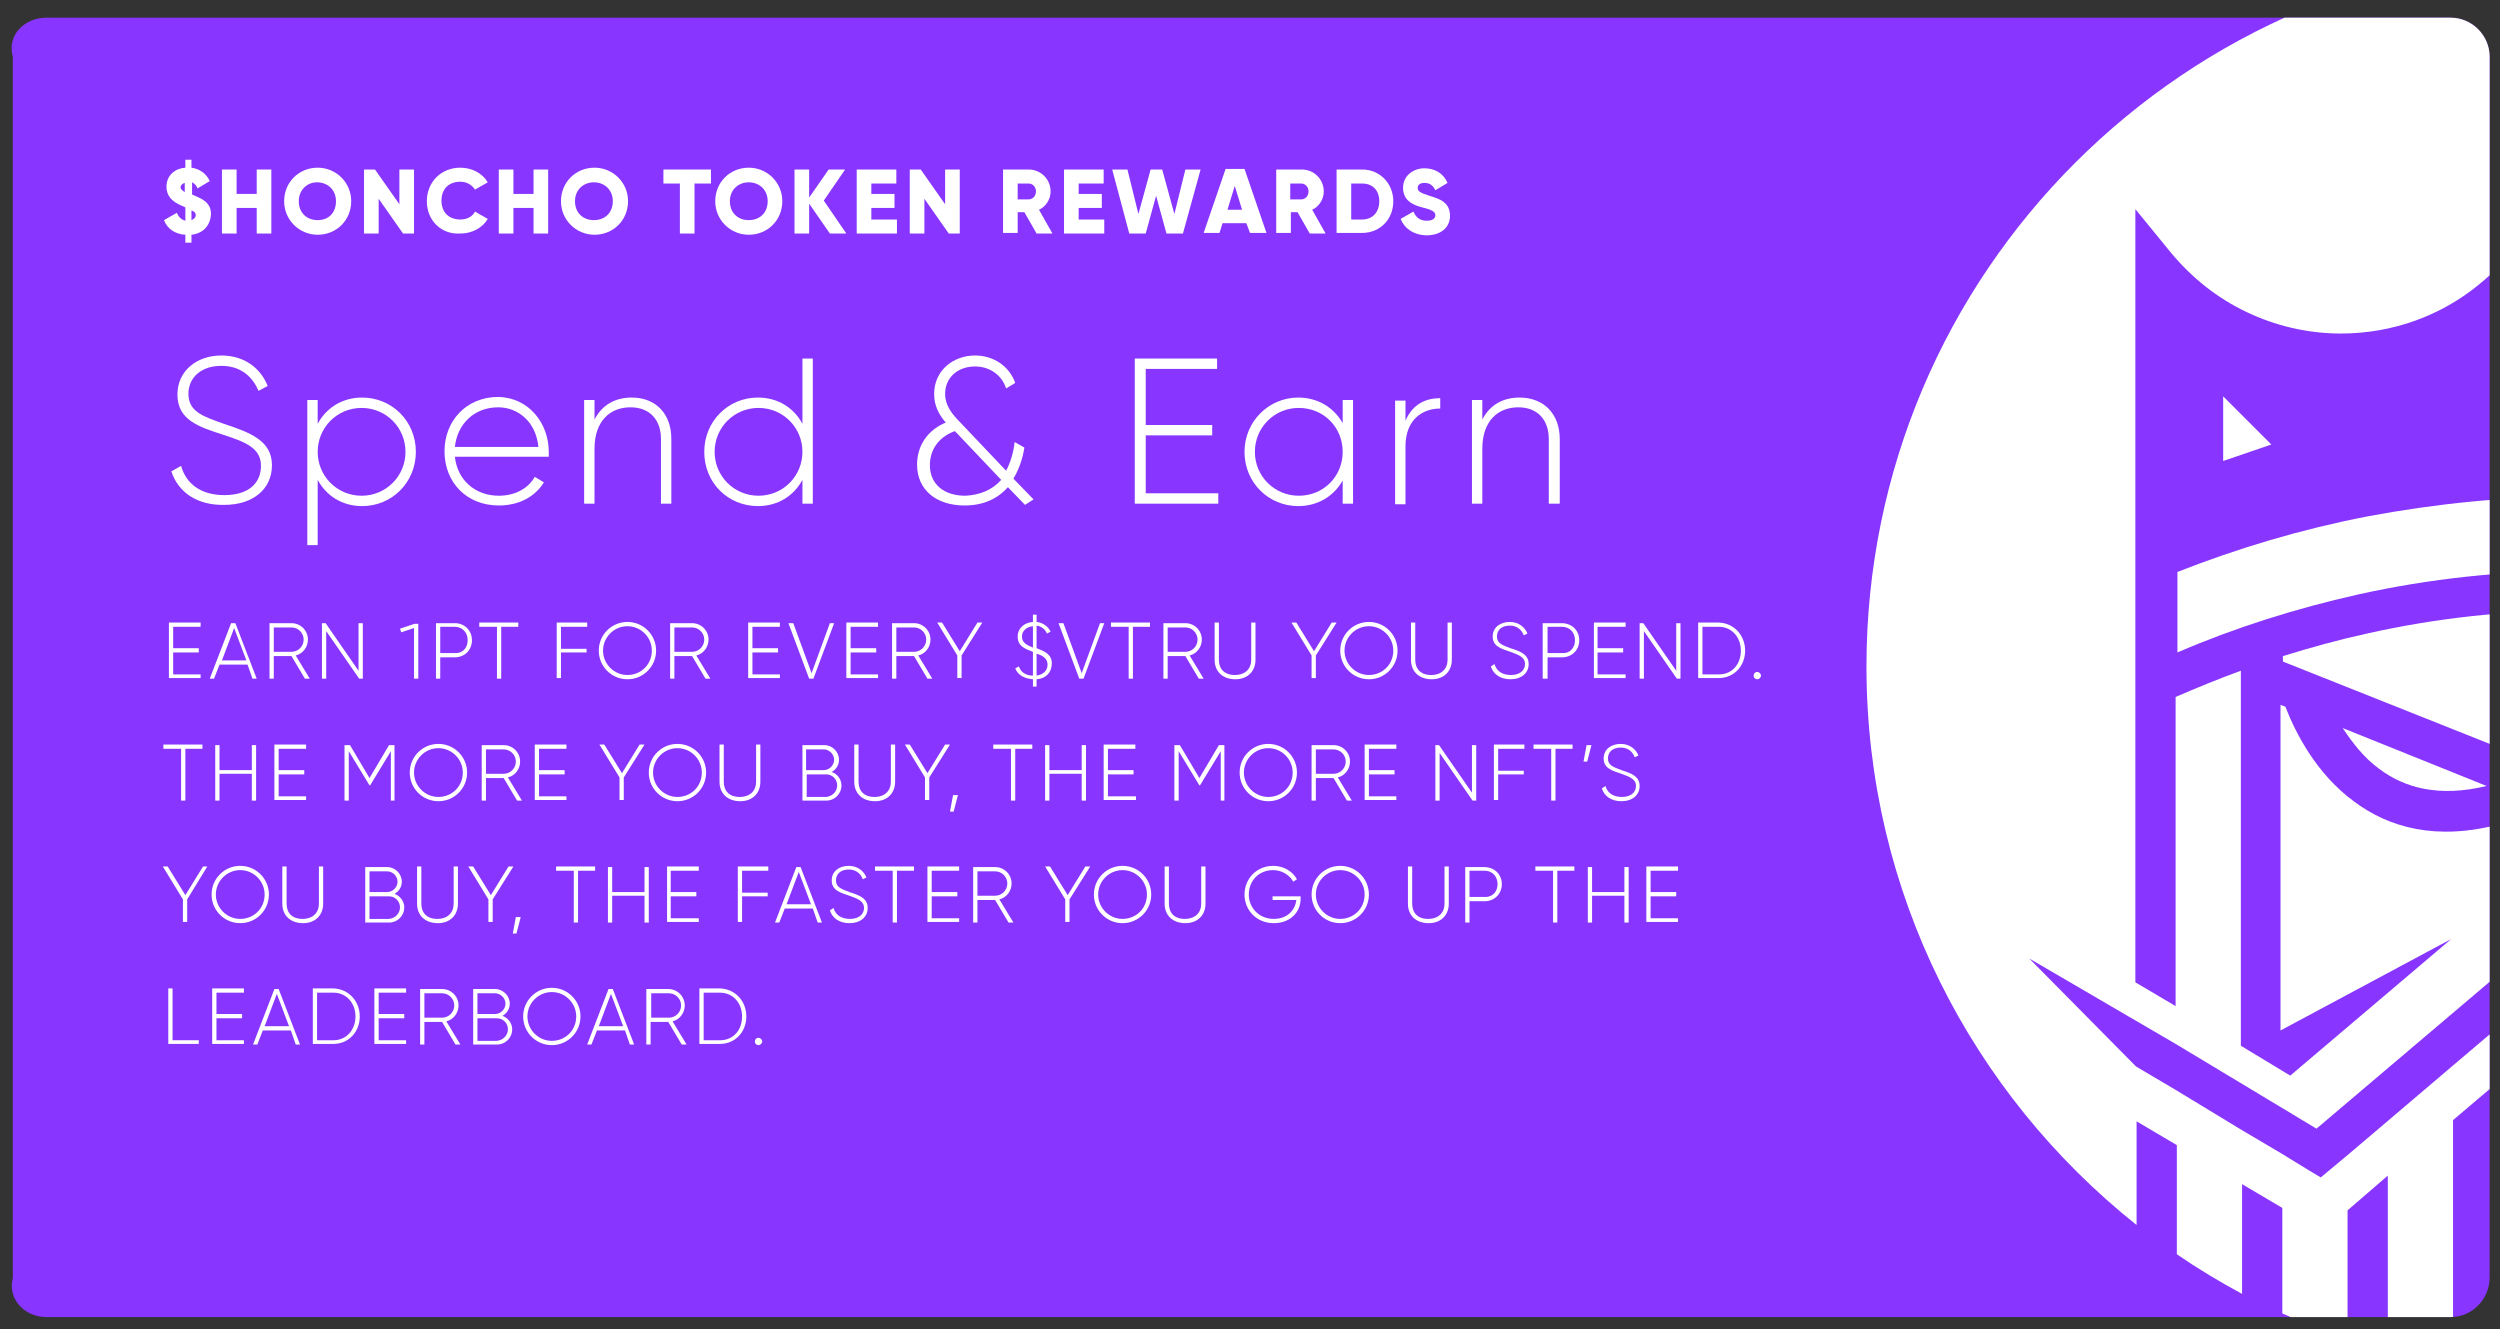 <?xml version="1.0" encoding="utf-8"?>
<!-- Generator: Adobe Illustrator 27.9.0, SVG Export Plug-In . SVG Version: 6.00 Build 0)  -->
<svg version="1.1" id="Layer_1" xmlns="http://www.w3.org/2000/svg" xmlns:xlink="http://www.w3.org/1999/xlink" x="0px" y="0px"
	 viewBox="0 0 410 218" style="enable-background:new 0 0 410 218;" xml:space="preserve">
<rect x="0" y="0" width="410" height="218" fill="#333333" stroke="none"/>
<style type="text/css">
	.st0{clip-path:url(#SVGID_00000158740807908591824780000000429944365743657856_);}
	.st1{fill:#FFFFFF;}
</style>
<g>
	<defs>
		<path id="SVGID_1_" d="M401.9,216H7.6c-3.5,0-6.4-2.9-5.5-6.4V9.3C1.1,5.8,4,2.9,7.6,2.9h394.3c3.5,0,6.4,2.9,6.4,6.4v200.2
			C408.3,213.1,405.4,216,401.9,216z"/>
	</defs>
	<use xlink:href="#SVGID_1_"  style="overflow:visible;fill:#8735FF;"/>
	<clipPath id="SVGID_00000027604962875202234900000010752822523282430880_">
		<use xlink:href="#SVGID_1_"  style="overflow:visible;"/>
	</clipPath>
	<g style="clip-path:url(#SVGID_00000027604962875202234900000010752822523282430880_);">
		<path class="st1" d="M422.9,93.6c12.4,0,24.5,1.3,36.2,3.9c10.2,2.3,20.2,5.5,29.6,9.5V93.8c-9.9-3.9-20.4-7-31.1-9.1
			c-11.2-2.2-22.8-3.3-34.7-3.3c-11.9,0-23.5,1.2-34.7,3.3c-10.8,2.1-21.2,5.2-31.1,9.1V107c9.5-4.1,19.4-7.2,29.6-9.5
			C398.4,94.9,410.5,93.6,422.9,93.6z"/>
		<path class="st1" d="M390.2,126.1c4.1,3.1,9.8,4.7,17.6,2.8l-23.6-9.5C385.8,121.8,387.7,124.3,390.2,126.1z"/>
		<path class="st1" d="M481.1,64.9v10.6l-7.9-2.8L481.1,64.9z M422.9,54.8l6.4,6.4l-6.4,6.4l-6.4-6.4L422.9,54.8z M364.6,75.6V65
			l7.9,7.9L364.6,75.6z"/>
		<path class="st1" d="M422.9-7.5c-64.4,0-116.8,52.2-116.8,116.8c0,37.1,17.3,70.1,44.3,91.6v-17l6.6,3.9v17.9
			c3.5,2.4,7,4.5,10.7,6.5v-18l6.6,3.9v17.3c3.5,1.6,7,3,10.7,4.3v-21.2l6.6-5.7v28.9c3.5,0.9,7.1,1.8,10.7,2.4v-40.4l6.6-5.6v47
			c3.5,0.4,7.1,0.7,10.7,0.8v-55.5V169l3.3-2.8l3.3,2.8v2.4v54.4c3.6-0.1,7.2-0.4,10.7-0.8v-47l6.6,5.6V224
			c3.6-0.6,7.2-1.4,10.7-2.4v-28.9l6.6,5.7v21.2c3.6-1.3,7.2-2.7,10.7-4.3V198l6.6-3.9v18c3.7-2,7.2-4.2,10.7-6.5v-18l6.6-3.9v17.1
			c27-21.4,44.4-54.5,44.4-91.6C539.6,44.8,487.4-7.5,422.9-7.5z M495.3,174.9l-6.6,3.9l-10.7,6.5l-6.6,3.9l-4.4,2.7l-2,1.2
			l-1.8-1.5l-2.4-2L454,184l-10.7-9.1l-6.6-5.6l-10.7-9.1l-3.3-2.8l-3.3,2.8l-10.7,9.1l-6.6,5.6l-10.7,9.1l-6.6,5.6l-2.4,2l-1.8,1.5
			l-2-1.2l-4.4-2.7l-6.6-3.9l-10.7-6.5l-6.6-3.9l-17.5-17.7l24,14l23.1,13.9l30.3-25.7v-24.3c-10.6,2.9-18.5,0.6-24.2-3.7
			c-6.1-4.5-9.5-11.1-11.2-15.5l0,0l-0.8-0.3V169l28-15l-26.4,22.4l-8.1-4.9v-61.5c-3.6,1.3-7.2,2.8-10.7,4.3v50.7l-6.6-3.9V43.5
			v-9.2l5.8,7.1c3.4,4.1,7.6,7.5,12.5,9.8c4.6,2.2,9.9,3.5,15.4,3.5c8.6,0,16.5-3,22.6-8c4.7-3.8,8.5-8.7,10.8-14.4
			c1.9-4.6,3.4-8.2,5.1-13c1.7,5,3.4,9.1,5.4,13.8c2.4,5.4,6,10,10.5,13.6c6.2,5,14,8,22.6,8c5.5,0,10.8-1.3,15.4-3.5
			c4.9-2.3,9.1-5.7,12.5-9.8l5.8-7.1v9.2V161l-6.6,3.9v-50.7c-3.5-1.6-7.1-3-10.7-4.3v61.5l-8.1,4.9l-26.4-22.4l28,15v-53.4
			l-0.8,0.3l0,0c-1.7,4.4-5.1,11-11.2,15.5c-5.7,4.3-13.6,6.6-24.2,3.7v24.3l30.3,25.7l23.1-13.9l24.2-14.1L495.3,174.9z"/>
		<path class="st1" d="M455.5,126.1c2.5-1.9,4.5-4.3,6-6.6l-23.6,9.5C445.7,130.9,451.4,129.2,455.5,126.1z"/>
		<path class="st1" d="M471.4,107.6c-4.5-1.4-9.1-2.7-13.8-3.7c-11.1-2.4-22.8-3.8-34.7-3.8c-12,0-23.6,1.3-34.7,3.8
			c-4.6,1-9.3,2.3-13.8,3.7v0.9l40.7,16.2l2,0.9v2.2v26.1l5.8-5l5.8,5v-26.1v-2.2l2-0.9l40.7-16.2V107.6z"/>
	</g>
</g>
<g>
	<g>
		<path class="st1" d="M31.4,38.5v1.3h-1v-1.3c-1.7-0.1-3-1-3.5-2.4l2.1-1.2c0.3,0.7,0.7,1.1,1.4,1.3V34c-0.1,0-0.1,0-0.2-0.1
			c-1.3-0.5-2.9-1.3-2.9-3.3c0-1.9,1.5-3,3.1-3.1v-1.3h1v1.3c1.3,0.2,2.4,0.9,3,2.2l-2,1.2c-0.2-0.5-0.5-0.8-0.9-1v2
			c1.3,0.6,3.1,1.1,3.1,3.2C34.5,37.1,33.2,38.3,31.4,38.5z M30.3,31.5V30c-0.4,0.1-0.7,0.4-0.7,0.8C29.7,31,29.8,31.2,30.3,31.5z
			 M32.1,35.3c0-0.4-0.2-0.6-0.7-0.8v1.6C31.9,35.9,32.1,35.6,32.1,35.3z"/>
		<path class="st1" d="M44.5,27.8v10.5h-2.4v-4.2h-3.3v4.2h-2.4V27.8h2.4v4h3.3v-4H44.5z"/>
		<path class="st1" d="M46.6,33c0-3.1,2.4-5.5,5.5-5.5c3,0,5.5,2.4,5.5,5.5s-2.4,5.5-5.5,5.5C49.1,38.5,46.6,36.1,46.6,33z M55.1,33
			c0-1.9-1.4-3.1-3.1-3.1S49,31.2,49,33c0,1.9,1.3,3.1,3.1,3.1S55.1,34.9,55.1,33z"/>
		<path class="st1" d="M67.9,27.8v10.5h-1.8l-4-5.7v5.7h-2.4V27.8h1.8l4,5.7v-5.7H67.9z"/>
		<path class="st1" d="M70,33c0-3.1,2.3-5.5,5.5-5.5c1.9,0,3.6,0.9,4.5,2.4l-2.1,1.2c-0.5-0.8-1.4-1.3-2.4-1.3
			c-1.9,0-3.1,1.2-3.1,3.1c0,1.9,1.2,3.1,3.1,3.1c1.1,0,2-0.5,2.4-1.3l2.1,1.2c-0.9,1.5-2.6,2.4-4.5,2.4C72.3,38.5,70,36.1,70,33z"
			/>
		<path class="st1" d="M89.9,27.8v10.5h-2.4v-4.2h-3.3v4.2h-2.4V27.8h2.4v4h3.3v-4H89.9z"/>
		<path class="st1" d="M92,33c0-3.1,2.4-5.5,5.5-5.5c3,0,5.5,2.4,5.5,5.5s-2.4,5.5-5.5,5.5C94.5,38.5,92,36.1,92,33z M100.5,33
			c0-1.9-1.4-3.1-3.1-3.1s-3.1,1.2-3.1,3.1c0,1.9,1.3,3.1,3.1,3.1S100.5,34.9,100.5,33z"/>
		<path class="st1" d="M116.6,30.1h-2.7v8.2h-2.4v-8.2h-2.7v-2.3h7.8V30.1z"/>
		<path class="st1" d="M117.3,33c0-3.1,2.4-5.5,5.5-5.5c3,0,5.5,2.4,5.5,5.5s-2.4,5.5-5.5,5.5C119.8,38.5,117.3,36.1,117.3,33z
			 M125.9,33c0-1.9-1.4-3.1-3.1-3.1s-3.1,1.2-3.1,3.1c0,1.9,1.3,3.1,3.1,3.1S125.9,34.9,125.9,33z"/>
		<path class="st1" d="M136.1,38.3l-3.4-4.9v4.9h-2.4V27.8h2.4v4.6l3.2-4.6h2.7l-3.5,5.1l3.7,5.4H136.1z"/>
		<path class="st1" d="M147.1,36v2.3h-6.6V27.8h6.5v2.3h-4.1v1.7h3.8v2.3h-3.8V36H147.1z"/>
		<path class="st1" d="M157.4,27.8v10.5h-1.8l-4-5.7v5.7h-2.4V27.8h1.8l4,5.7v-5.7H157.4z"/>
		<path class="st1" d="M168,34.8h-1.1v3.4h-2.4V27.8h4.2c2,0,3.6,1.6,3.6,3.6c0,1.3-0.8,2.5-1.9,3l2.2,3.9H170L168,34.8z
			 M166.9,32.7h1.8c0.7,0,1.2-0.6,1.2-1.3s-0.5-1.3-1.2-1.3h-1.8V32.7z"/>
		<path class="st1" d="M181.1,36v2.3h-6.6V27.8h6.5v2.3h-4.1v1.7h3.8v2.3h-3.8V36H181.1z"/>
		<path class="st1" d="M182.4,27.8h2.5l1.8,7.3l2-7.3h1.9l2,7.3l1.8-7.3h2.5l-2.9,10.5h-2.7l-1.7-6.2l-1.7,6.2h-2.7L182.4,27.8z"/>
		<path class="st1" d="M204.4,36.6h-3.9l-0.5,1.6h-2.6l3.6-10.5h3.1l3.6,10.5H205L204.4,36.6z M203.7,34.4l-1.2-3.9l-1.2,3.9H203.7z
			"/>
		<path class="st1" d="M212.8,34.8h-1.1v3.4h-2.4V27.8h4.2c2,0,3.6,1.6,3.6,3.6c0,1.3-0.8,2.5-1.9,3l2.2,3.9h-2.6L212.8,34.8z
			 M211.6,32.7h1.8c0.7,0,1.2-0.6,1.2-1.3s-0.5-1.3-1.2-1.3h-1.8V32.7z"/>
		<path class="st1" d="M228.5,33c0,3-2.2,5.2-5.1,5.2h-4.2V27.8h4.2C226.3,27.8,228.5,30.1,228.5,33z M226.2,33
			c0-1.8-1.1-2.9-2.8-2.9h-1.8V36h1.8C225.1,36,226.2,34.8,226.2,33z"/>
		<path class="st1" d="M229.7,35.9l2.1-1.2c0.4,0.9,1,1.5,2.2,1.5c1.1,0,1.4-0.5,1.4-0.9c0-0.6-0.6-0.9-2.2-1.3
			c-1.6-0.4-3.1-1.2-3.1-3.2c0-2,1.7-3.2,3.5-3.2c1.7,0,3.1,0.8,3.8,2.4l-2,1.2c-0.4-0.8-0.9-1.2-1.8-1.2c-0.8,0-1.1,0.4-1.1,0.8
			c0,0.5,0.3,0.8,1.9,1.3c1.6,0.5,3.4,1,3.4,3.3c0,2-1.6,3.2-3.9,3.2C231.7,38.5,230.3,37.4,229.7,35.9z"/>
	</g>
</g>
<g>
	<g>
		<path class="st1" d="M32.9,110.6v0.6h-5.2v-9.1h5.2v0.7h-4.5v3.5h4.2v0.7h-4.2v3.6H32.9z"/>
		<path class="st1" d="M40.6,109h-4.6l-0.9,2.3h-0.7l3.5-9.1h0.7l3.5,9.1h-0.7L40.6,109z M40.4,108.3l-2-5.3l-2,5.3H40.4z"/>
		<path class="st1" d="M47.8,107.6h-2.9v3.7h-0.7v-9.1h3.6c1.5,0,2.7,1.2,2.7,2.7c0,1.2-0.8,2.3-2,2.6l2.3,3.8H50L47.8,107.6z
			 M44.9,106.9h2.9c1.1,0,2-0.9,2-2c0-1.1-0.9-2-2-2h-2.9V106.9z"/>
		<path class="st1" d="M59.5,102.2v9.1h-0.6l-5.4-7.8v7.8h-0.7v-9.1h0.6l5.4,7.8v-7.8H59.5z"/>
		<path class="st1" d="M68.6,102.2v9.1h-0.7v-8.3l-2.1,0.7l-0.2-0.6l2.4-0.8H68.6z"/>
		<path class="st1" d="M77.4,105c0,1.6-1.2,2.8-2.8,2.8h-2.4v3.5h-0.7v-9.1h3.1C76.2,102.2,77.4,103.4,77.4,105z M76.7,105
			c0-1.3-0.9-2.2-2.1-2.2h-2.4v4.3h2.4C75.8,107.2,76.7,106.3,76.7,105z"/>
		<path class="st1" d="M85.1,102.8h-2.9v8.5h-0.7v-8.5h-2.9v-0.7h6.4V102.8z"/>
		<path class="st1" d="M92,102.8v3.6h4.2v0.6H92v4.2h-0.7v-9.1h5v0.7H92z"/>
		<path class="st1" d="M98.2,106.7c0-2.6,2.1-4.7,4.7-4.7s4.7,2.1,4.7,4.7c0,2.6-2.1,4.7-4.7,4.7S98.2,109.3,98.2,106.7z
			 M106.9,106.7c0-2.2-1.8-4-4-4s-4,1.8-4,4s1.8,4,4,4S106.9,109,106.9,106.7z"/>
		<path class="st1" d="M113.5,107.6h-2.9v3.7h-0.7v-9.1h3.6c1.5,0,2.7,1.2,2.7,2.7c0,1.2-0.8,2.3-2,2.6l2.3,3.8h-0.8L113.5,107.6z
			 M110.6,106.9h2.9c1.1,0,2-0.9,2-2c0-1.1-0.9-2-2-2h-2.9V106.9z"/>
		<path class="st1" d="M127.9,110.6v0.6h-5.2v-9.1h5.2v0.7h-4.5v3.5h4.2v0.7h-4.2v3.6H127.9z"/>
		<path class="st1" d="M129.3,102.2h0.8l3,8.2l3-8.2h0.7l-3.4,9.1h-0.7L129.3,102.2z"/>
		<path class="st1" d="M144,110.6v0.6h-5.2v-9.1h5.2v0.7h-4.5v3.5h4.2v0.7h-4.2v3.6H144z"/>
		<path class="st1" d="M149.9,107.6H147v3.7h-0.7v-9.1h3.6c1.5,0,2.7,1.2,2.7,2.7c0,1.2-0.8,2.3-2,2.6l2.3,3.8h-0.8L149.9,107.6z
			 M147,106.9h2.9c1.1,0,2-0.9,2-2c0-1.1-0.9-2-2-2H147V106.9z"/>
		<path class="st1" d="M157.7,107.5v3.7H157v-3.7l-3.3-5.4h0.8l2.9,4.7l2.9-4.7h0.8L157.7,107.5z"/>
		<path class="st1" d="M170,111.4v1.2h-0.6v-1.2c-1.4-0.1-2.5-0.7-2.9-1.8l0.6-0.3c0.3,0.9,1.1,1.5,2.3,1.5v-3.9
			c-1.3-0.5-2.5-0.9-2.5-2.5c0-1.4,1.1-2.3,2.5-2.4v-1.2h0.6v1.2c1,0.1,1.9,0.7,2.3,1.6l-0.6,0.3c-0.3-0.7-0.9-1.2-1.7-1.3v3.7
			c1.3,0.5,2.5,1,2.5,2.5C172.5,110.3,171.5,111.3,170,111.4z M169.4,106.2v-3.5c-1.1,0.1-1.8,0.8-1.8,1.7
			C167.6,105.4,168.4,105.8,169.4,106.2z M171.8,109c0-1-0.8-1.5-1.8-1.8v3.6C171.2,110.6,171.8,109.9,171.8,109z"/>
		<path class="st1" d="M173.6,102.2h0.8l3,8.2l3-8.2h0.7l-3.4,9.1H177L173.6,102.2z"/>
		<path class="st1" d="M188.7,102.8h-2.9v8.5h-0.7v-8.5h-2.9v-0.7h6.4V102.8z"/>
		<path class="st1" d="M194.4,107.6h-2.9v3.7h-0.7v-9.1h3.6c1.5,0,2.7,1.2,2.7,2.7c0,1.2-0.8,2.3-2,2.6l2.3,3.8h-0.8L194.4,107.6z
			 M191.5,106.9h2.9c1.1,0,2-0.9,2-2c0-1.1-0.9-2-2-2h-2.9V106.9z"/>
		<path class="st1" d="M199.2,108.2v-6.1h0.7v6.1c0,1.5,0.9,2.5,2.6,2.5c1.7,0,2.7-1,2.7-2.5v-6.1h0.7v6.1c0,1.9-1.3,3.2-3.3,3.2
			S199.2,110.2,199.2,108.2z"/>
		<path class="st1" d="M215.8,107.5v3.7h-0.7v-3.7l-3.3-5.4h0.8l2.9,4.7l2.9-4.7h0.8L215.8,107.5z"/>
		<path class="st1" d="M219.8,106.7c0-2.6,2.1-4.7,4.7-4.7s4.7,2.1,4.7,4.7c0,2.6-2.1,4.7-4.7,4.7S219.8,109.3,219.8,106.7z
			 M228.5,106.7c0-2.2-1.8-4-4-4s-4,1.8-4,4s1.8,4,4,4S228.5,109,228.5,106.7z"/>
		<path class="st1" d="M231.4,108.2v-6.1h0.7v6.1c0,1.5,0.9,2.5,2.6,2.5c1.7,0,2.7-1,2.7-2.5v-6.1h0.7v6.1c0,1.9-1.3,3.2-3.3,3.2
			S231.4,110.2,231.4,108.2z"/>
		<path class="st1" d="M244.5,109.3l0.6-0.4c0.3,1.1,1.2,1.8,2.7,1.8c1.5,0,2.3-0.8,2.3-1.8c0-1.1-1-1.5-2.4-2
			c-1.5-0.5-2.9-0.9-2.9-2.5c0-1.5,1.2-2.4,2.8-2.4c1.5,0,2.5,0.9,2.9,1.9l-0.6,0.3c-0.3-0.8-1-1.6-2.3-1.6c-1.3,0-2.1,0.7-2.1,1.8
			c0,1.1,0.9,1.4,2.2,1.9c1.6,0.5,3,1,3,2.6c0,1.5-1.2,2.5-3,2.5C246.1,111.4,244.9,110.6,244.5,109.3z"/>
		<path class="st1" d="M259,105c0,1.6-1.2,2.8-2.8,2.8h-2.4v3.5H253v-9.1h3.1C257.8,102.2,259,103.4,259,105z M258.3,105
			c0-1.3-0.9-2.2-2.1-2.2h-2.4v4.3h2.4C257.4,107.2,258.3,106.3,258.3,105z"/>
		<path class="st1" d="M266.6,110.6v0.6h-5.2v-9.1h5.2v0.7H262v3.5h4.2v0.7H262v3.6H266.6z"/>
		<path class="st1" d="M275.6,102.2v9.1H275l-5.4-7.8v7.8h-0.7v-9.1h0.6l5.4,7.8v-7.8H275.6z"/>
		<path class="st1" d="M286.2,106.7c0,2.5-1.8,4.5-4.3,4.5h-3.4v-9.1h3.4C284.4,102.2,286.2,104.2,286.2,106.7z M285.5,106.7
			c0-2.2-1.5-3.9-3.6-3.9h-2.7v7.8h2.7C284.1,110.6,285.5,108.9,285.5,106.7z"/>
		<path class="st1" d="M287.6,110.8c0-0.3,0.2-0.6,0.6-0.6c0.3,0,0.6,0.3,0.6,0.6s-0.3,0.6-0.6,0.6
			C287.9,111.4,287.6,111.2,287.6,110.8z"/>
		<path class="st1" d="M33.3,122.8h-2.9v8.5h-0.7v-8.5h-2.9v-0.7h6.4V122.8z"/>
		<path class="st1" d="M42,122.2v9.1h-0.7v-4.4H36v4.4h-0.7v-9.1H36v4.1h5.3v-4.1H42z"/>
		<path class="st1" d="M50.2,130.6v0.6h-5.2v-9.1h5.2v0.7h-4.5v3.5h4.2v0.7h-4.2v3.6H50.2z"/>
		<path class="st1" d="M64.8,131.3h-0.7v-8.1l-3.4,5.6h-0.1l-3.4-5.6v8.1h-0.7v-9.1h0.9l3.2,5.4l3.2-5.4h0.9V131.3z"/>
		<path class="st1" d="M67.2,126.7c0-2.6,2.1-4.7,4.7-4.7s4.7,2.1,4.7,4.7c0,2.6-2.1,4.7-4.7,4.7S67.2,129.3,67.2,126.7z
			 M75.9,126.7c0-2.2-1.8-4-4-4s-4,1.8-4,4s1.8,4,4,4S75.9,129,75.9,126.7z"/>
		<path class="st1" d="M82.6,127.6h-2.9v3.7H79v-9.1h3.6c1.5,0,2.7,1.2,2.7,2.7c0,1.2-0.8,2.3-2,2.6l2.3,3.8h-0.8L82.6,127.6z
			 M79.7,126.9h2.9c1.1,0,2-0.9,2-2c0-1.1-0.9-2-2-2h-2.9V126.9z"/>
		<path class="st1" d="M92.9,130.6v0.6h-5.2v-9.1h5.2v0.7h-4.5v3.5h4.2v0.7h-4.2v3.6H92.9z"/>
		<path class="st1" d="M102.3,127.5v3.7h-0.7v-3.7l-3.3-5.4h0.8l2.9,4.7l2.9-4.7h0.8L102.3,127.5z"/>
		<path class="st1" d="M106.4,126.7c0-2.6,2.1-4.7,4.7-4.7s4.7,2.1,4.7,4.7c0,2.6-2.1,4.7-4.7,4.7S106.4,129.3,106.4,126.7z
			 M115.1,126.7c0-2.2-1.8-4-4-4s-4,1.8-4,4s1.8,4,4,4S115.1,129,115.1,126.7z"/>
		<path class="st1" d="M118,128.2v-6.1h0.7v6.1c0,1.5,0.9,2.5,2.6,2.5c1.7,0,2.7-1,2.7-2.5v-6.1h0.7v6.1c0,1.9-1.3,3.2-3.3,3.2
			S118,130.2,118,128.2z"/>
		<path class="st1" d="M138,128.8c0,1.4-1.1,2.5-2.5,2.5h-3.9v-9.1h3.6c1.3,0,2.4,1.1,2.4,2.4c0,0.9-0.5,1.6-1.2,2
			C137.3,126.9,138,127.8,138,128.8z M132.2,122.8v3.5h2.9c0.9,0,1.7-0.8,1.7-1.7s-0.8-1.7-1.7-1.7H132.2z M137.3,128.8
			c0-1-0.8-1.8-1.8-1.8h-3.2v3.7h3.2C136.5,130.6,137.3,129.8,137.3,128.8z"/>
		<path class="st1" d="M140.1,128.2v-6.1h0.7v6.1c0,1.5,0.9,2.5,2.6,2.5c1.7,0,2.7-1,2.7-2.5v-6.1h0.7v6.1c0,1.9-1.3,3.2-3.3,3.2
			S140.1,130.2,140.1,128.2z"/>
		<path class="st1" d="M152.4,127.5v3.7h-0.7v-3.7l-3.3-5.4h0.8l2.9,4.7l2.9-4.7h0.8L152.4,127.5z"/>
		<path class="st1" d="M156.4,133.1h-0.6l0.5-2.7h0.8L156.4,133.1z"/>
		<path class="st1" d="M169.4,122.8h-2.9v8.5h-0.7v-8.5h-2.9v-0.7h6.4V122.8z"/>
		<path class="st1" d="M178.1,122.2v9.1h-0.7v-4.4h-5.3v4.4h-0.7v-9.1h0.7v4.1h5.3v-4.1H178.1z"/>
		<path class="st1" d="M186.3,130.6v0.6H181v-9.1h5.2v0.7h-4.5v3.5h4.2v0.7h-4.2v3.6H186.3z"/>
		<path class="st1" d="M200.9,131.3h-0.7v-8.1l-3.4,5.6h-0.1l-3.4-5.6v8.1h-0.7v-9.1h0.9l3.2,5.4l3.2-5.4h0.9V131.3z"/>
		<path class="st1" d="M203.3,126.7c0-2.6,2.1-4.7,4.7-4.7s4.7,2.1,4.7,4.7c0,2.6-2.1,4.7-4.7,4.7S203.3,129.3,203.3,126.7z
			 M212,126.7c0-2.2-1.8-4-4-4s-4,1.8-4,4s1.8,4,4,4S212,129,212,126.7z"/>
		<path class="st1" d="M218.7,127.6h-2.9v3.7h-0.7v-9.1h3.6c1.5,0,2.7,1.2,2.7,2.7c0,1.2-0.8,2.3-2,2.6l2.3,3.8h-0.8L218.7,127.6z
			 M215.8,126.9h2.9c1.1,0,2-0.9,2-2c0-1.1-0.9-2-2-2h-2.9V126.9z"/>
		<path class="st1" d="M229,130.6v0.6h-5.2v-9.1h5.2v0.7h-4.5v3.5h4.2v0.7h-4.2v3.6H229z"/>
		<path class="st1" d="M242.1,122.2v9.1h-0.6l-5.4-7.8v7.8h-0.7v-9.1h0.6l5.4,7.8v-7.8H242.1z"/>
		<path class="st1" d="M245.7,122.8v3.6h4.2v0.6h-4.2v4.2H245v-9.1h5v0.7H245.7z"/>
		<path class="st1" d="M258,122.8h-2.9v8.5h-0.7v-8.5h-2.9v-0.7h6.4V122.8z"/>
		<path class="st1" d="M260.3,124.9h-0.6l0.5-2.7h0.8L260.3,124.9z"/>
		<path class="st1" d="M262.7,129.3l0.6-0.4c0.3,1.1,1.2,1.8,2.7,1.8c1.5,0,2.3-0.8,2.3-1.8c0-1.1-1-1.5-2.4-2
			c-1.5-0.5-2.9-0.9-2.9-2.5c0-1.5,1.2-2.4,2.8-2.4c1.5,0,2.5,0.9,2.9,1.9l-0.6,0.3c-0.3-0.8-1-1.6-2.3-1.6c-1.3,0-2.1,0.7-2.1,1.8
			c0,1.1,0.9,1.4,2.2,1.9c1.6,0.5,3,1,3,2.6c0,1.5-1.2,2.5-3,2.5C264.3,131.4,263.1,130.6,262.7,129.3z"/>
		<path class="st1" d="M30.7,147.5v3.7H30v-3.7l-3.3-5.4h0.8l2.9,4.7l2.9-4.7H34L30.7,147.5z"/>
		<path class="st1" d="M34.7,146.7c0-2.6,2.1-4.7,4.7-4.7s4.7,2.1,4.7,4.7c0,2.6-2.1,4.7-4.7,4.7S34.7,149.3,34.7,146.7z
			 M43.4,146.7c0-2.2-1.8-4-4-4s-4,1.8-4,4s1.8,4,4,4S43.4,149,43.4,146.7z"/>
		<path class="st1" d="M46.3,148.2v-6.1H47v6.1c0,1.5,0.9,2.5,2.6,2.5c1.7,0,2.7-1,2.7-2.5v-6.1H53v6.1c0,1.9-1.3,3.2-3.3,3.2
			S46.3,150.2,46.3,148.2z"/>
		<path class="st1" d="M66.3,148.8c0,1.4-1.1,2.5-2.5,2.5h-3.9v-9.1h3.6c1.3,0,2.4,1.1,2.4,2.4c0,0.9-0.5,1.6-1.2,2
			C65.6,146.9,66.3,147.8,66.3,148.8z M60.6,142.8v3.5h2.9c0.9,0,1.7-0.8,1.7-1.7s-0.8-1.7-1.7-1.7H60.6z M65.6,148.8
			c0-1-0.8-1.8-1.8-1.8h-3.2v3.7h3.2C64.8,150.6,65.6,149.8,65.6,148.8z"/>
		<path class="st1" d="M68.4,148.2v-6.1h0.7v6.1c0,1.5,0.9,2.5,2.6,2.5c1.7,0,2.7-1,2.7-2.5v-6.1h0.7v6.1c0,1.9-1.3,3.2-3.3,3.2
			S68.4,150.2,68.4,148.2z"/>
		<path class="st1" d="M80.8,147.5v3.7h-0.7v-3.7l-3.3-5.4h0.8l2.9,4.7l2.9-4.7h0.8L80.8,147.5z"/>
		<path class="st1" d="M84.7,153.1h-0.6l0.5-2.7h0.8L84.7,153.1z"/>
		<path class="st1" d="M97.7,142.8h-2.9v8.5h-0.7v-8.5h-2.9v-0.7h6.4V142.8z"/>
		<path class="st1" d="M106.4,142.2v9.1h-0.7v-4.4h-5.3v4.4h-0.7v-9.1h0.7v4.1h5.3v-4.1H106.4z"/>
		<path class="st1" d="M114.6,150.6v0.6h-5.2v-9.1h5.2v0.7H110v3.5h4.2v0.7H110v3.6H114.6z"/>
		<path class="st1" d="M121.7,142.8v3.6h4.2v0.6h-4.2v4.2H121v-9.1h5v0.7H121.7z"/>
		<path class="st1" d="M133.3,149h-4.6l-0.9,2.3h-0.7l3.5-9.1h0.7l3.5,9.1h-0.7L133.3,149z M133,148.3l-2-5.3l-2,5.3H133z"/>
		<path class="st1" d="M136.1,149.3l0.6-0.4c0.3,1.1,1.2,1.8,2.7,1.8c1.5,0,2.3-0.8,2.3-1.8c0-1.1-1-1.5-2.4-2
			c-1.5-0.5-2.9-0.9-2.9-2.5c0-1.5,1.2-2.4,2.8-2.4c1.5,0,2.5,0.9,2.9,1.9l-0.6,0.3c-0.3-0.8-1-1.6-2.3-1.6c-1.3,0-2.1,0.7-2.1,1.8
			c0,1.1,0.9,1.4,2.2,1.9c1.6,0.5,3,1,3,2.6c0,1.5-1.2,2.5-3,2.5C137.7,151.4,136.5,150.6,136.1,149.3z"/>
		<path class="st1" d="M150,142.8h-2.9v8.5h-0.7v-8.5h-2.9v-0.7h6.4V142.8z"/>
		<path class="st1" d="M157.3,150.6v0.6h-5.2v-9.1h5.2v0.7h-4.5v3.5h4.2v0.7h-4.2v3.6H157.3z"/>
		<path class="st1" d="M163.2,147.6h-2.9v3.7h-0.7v-9.1h3.6c1.5,0,2.7,1.2,2.7,2.7c0,1.2-0.8,2.3-2,2.6l2.3,3.8h-0.8L163.2,147.6z
			 M160.3,146.9h2.9c1.1,0,2-0.9,2-2c0-1.1-0.9-2-2-2h-2.9V146.9z"/>
		<path class="st1" d="M175.4,147.5v3.7h-0.7v-3.7l-3.3-5.4h0.8l2.9,4.7l2.9-4.7h0.8L175.4,147.5z"/>
		<path class="st1" d="M179.4,146.7c0-2.6,2.1-4.7,4.7-4.7s4.7,2.1,4.7,4.7c0,2.6-2.1,4.7-4.7,4.7S179.4,149.3,179.4,146.7z
			 M188.1,146.7c0-2.2-1.8-4-4-4s-4,1.8-4,4s1.8,4,4,4S188.1,149,188.1,146.7z"/>
		<path class="st1" d="M191,148.2v-6.1h0.7v6.1c0,1.5,0.9,2.5,2.6,2.5c1.7,0,2.7-1,2.7-2.5v-6.1h0.7v6.1c0,1.9-1.3,3.2-3.3,3.2
			S191,150.2,191,148.2z"/>
		<path class="st1" d="M213.3,147.4c0,2.2-1.7,4-4.4,4c-2.8,0-4.8-2.1-4.8-4.7c0-2.6,2-4.7,4.7-4.7c1.7,0,3.2,0.9,3.9,2.2l-0.6,0.4
			c-0.6-1.1-1.9-1.9-3.3-1.9c-2.4,0-4,1.8-4,4s1.7,4,4.1,4c2.2,0,3.5-1.4,3.7-3.1h-3.9V147h4.6V147.4z"/>
		<path class="st1" d="M215.1,146.7c0-2.6,2.1-4.7,4.7-4.7s4.7,2.1,4.7,4.7c0,2.6-2.1,4.7-4.7,4.7S215.1,149.3,215.1,146.7z
			 M223.8,146.7c0-2.2-1.8-4-4-4s-4,1.8-4,4s1.8,4,4,4S223.8,149,223.8,146.7z"/>
		<path class="st1" d="M230.9,148.2v-6.1h0.7v6.1c0,1.5,0.9,2.5,2.6,2.5c1.7,0,2.7-1,2.7-2.5v-6.1h0.7v6.1c0,1.9-1.3,3.2-3.3,3.2
			S230.9,150.2,230.9,148.2z"/>
		<path class="st1" d="M246.3,145c0,1.6-1.2,2.8-2.8,2.8H241v3.5h-0.7v-9.1h3.1C245.1,142.2,246.3,143.4,246.3,145z M245.6,145
			c0-1.3-0.9-2.2-2.1-2.2H241v4.3h2.4C244.7,147.2,245.6,146.3,245.6,145z"/>
		<path class="st1" d="M258.3,142.8h-2.9v8.5h-0.7v-8.5h-2.9v-0.7h6.4V142.8z"/>
		<path class="st1" d="M267.1,142.2v9.1h-0.7v-4.4h-5.3v4.4h-0.7v-9.1h0.7v4.1h5.3v-4.1H267.1z"/>
		<path class="st1" d="M275.2,150.6v0.6H270v-9.1h5.2v0.7h-4.5v3.5h4.2v0.7h-4.2v3.6H275.2z"/>
		<path class="st1" d="M32.6,170.6v0.6h-5v-9.1h0.7v8.5H32.6z"/>
		<path class="st1" d="M40,170.6v0.6h-5.2v-9.1h5.2v0.7h-4.5v3.5h4.2v0.7h-4.2v3.6H40z"/>
		<path class="st1" d="M47.7,169h-4.6l-0.9,2.3h-0.7l3.5-9.1h0.7l3.5,9.1h-0.7L47.7,169z M47.4,168.3l-2-5.3l-2,5.3H47.4z"/>
		<path class="st1" d="M59,166.7c0,2.5-1.8,4.5-4.3,4.5h-3.4v-9.1h3.4C57.2,162.2,59,164.2,59,166.7z M58.3,166.7
			c0-2.2-1.5-3.9-3.6-3.9H52v7.8h2.7C56.8,170.6,58.3,168.9,58.3,166.7z"/>
		<path class="st1" d="M66.6,170.6v0.6h-5.2v-9.1h5.2v0.7h-4.5v3.5h4.2v0.7h-4.2v3.6H66.6z"/>
		<path class="st1" d="M72.5,167.6h-2.9v3.7h-0.7v-9.1h3.6c1.5,0,2.7,1.2,2.7,2.7c0,1.2-0.8,2.3-2,2.6l2.3,3.8h-0.8L72.5,167.6z
			 M69.6,166.9h2.9c1.1,0,2-0.9,2-2c0-1.1-0.9-2-2-2h-2.9V166.9z"/>
		<path class="st1" d="M84,168.8c0,1.4-1.1,2.5-2.5,2.5h-3.9v-9.1h3.6c1.3,0,2.4,1.1,2.4,2.4c0,0.9-0.5,1.6-1.2,2
			C83.3,166.9,84,167.8,84,168.8z M78.3,162.8v3.5h2.9c0.9,0,1.7-0.8,1.7-1.7s-0.8-1.7-1.7-1.7H78.3z M83.3,168.8
			c0-1-0.8-1.8-1.8-1.8h-3.2v3.7h3.2C82.5,170.6,83.3,169.8,83.3,168.8z"/>
		<path class="st1" d="M85.8,166.7c0-2.6,2.1-4.7,4.7-4.7s4.7,2.1,4.7,4.7c0,2.6-2.1,4.7-4.7,4.7S85.8,169.3,85.8,166.7z
			 M94.5,166.7c0-2.2-1.8-4-4-4s-4,1.8-4,4s1.8,4,4,4S94.5,169,94.5,166.7z"/>
		<path class="st1" d="M102.5,169h-4.6l-0.9,2.3h-0.7l3.5-9.1h0.7l3.5,9.1h-0.7L102.5,169z M102.2,168.3l-2-5.3l-2,5.3H102.2z"/>
		<path class="st1" d="M109.6,167.6h-2.9v3.7h-0.7v-9.1h3.6c1.5,0,2.7,1.2,2.7,2.7c0,1.2-0.8,2.3-2,2.6l2.3,3.8h-0.8L109.6,167.6z
			 M106.8,166.9h2.9c1.1,0,2-0.9,2-2c0-1.1-0.9-2-2-2h-2.9V166.9z"/>
		<path class="st1" d="M122.4,166.7c0,2.5-1.8,4.5-4.3,4.5h-3.4v-9.1h3.4C120.6,162.2,122.4,164.2,122.4,166.7z M121.7,166.7
			c0-2.2-1.5-3.9-3.6-3.9h-2.7v7.8h2.7C120.3,170.6,121.7,168.9,121.7,166.7z"/>
		<path class="st1" d="M123.8,170.8c0-0.3,0.2-0.6,0.6-0.6c0.3,0,0.6,0.3,0.6,0.6s-0.3,0.6-0.6,0.6
			C124.1,171.4,123.8,171.2,123.8,170.8z"/>
	</g>
</g>
<g>
	<path class="st1" d="M28.1,77.3l1.6-0.9c0.8,2.9,3.2,4.8,7.1,4.8c4,0,6-2,6-4.8c0-2.9-2.5-3.9-6.2-5.1c-4-1.3-7.5-2.4-7.5-6.6
		c0-3.9,3.2-6.4,7.2-6.4c3.9,0,6.5,2.2,7.6,5l-1.5,0.8c-0.9-2.1-2.7-4.1-6.1-4.1c-3.3,0-5.4,1.9-5.4,4.6c0,2.9,2.4,3.7,5.8,4.9
		c4.2,1.4,7.9,2.7,7.9,6.8c0,3.9-3.1,6.5-7.8,6.5C32.3,82.9,29.2,80.7,28.1,77.3z"/>
	<path class="st1" d="M68.2,74.1c0,5-3.9,8.9-8.8,8.9c-3.3,0-5.9-1.7-7.3-4.3v10.7h-1.7V65.6h1.7v3.9c1.4-2.6,4-4.3,7.3-4.3
		C64.2,65.2,68.2,69,68.2,74.1z M66.5,74.1c0-4-3.2-7.2-7.2-7.2c-4,0-7.2,3.2-7.2,7.2c0,4,3.2,7.2,7.2,7.2
		C63.3,81.3,66.5,78.1,66.5,74.1z"/>
	<path class="st1" d="M90,74.1c0,0.3,0,0.5,0,0.8H74.6c0.4,3.8,3.3,6.4,7.2,6.4c2.8,0,4.9-1.3,5.9-3.1l1.5,0.9
		c-1.4,2.3-4,3.8-7.4,3.8c-5.2,0-8.9-3.7-8.9-8.9c0-5,3.6-8.9,8.8-8.9C86.8,65.2,90,69.5,90,74.1z M74.6,73.3h13.7
		c-0.4-4.1-3.3-6.5-6.6-6.5C77.8,66.8,75,69.5,74.6,73.3z"/>
	<path class="st1" d="M110.1,72v10.6h-1.7V72c0-3.1-1.8-5.2-5-5.2c-3.3,0-5.9,2.2-5.9,6.8v9h-1.7v-17h1.7v3.2
		c1.3-2.5,3.5-3.6,6.1-3.6C107.6,65.2,110.1,67.9,110.1,72z"/>
	<path class="st1" d="M133.3,58.8v23.8h-1.7v-3.9c-1.4,2.6-4,4.3-7.3,4.3c-4.9,0-8.8-3.8-8.8-8.9c0-5,3.9-8.9,8.8-8.9
		c3.3,0,5.9,1.7,7.3,4.3V58.8H133.3z M131.6,74.1c0-4-3.2-7.2-7.2-7.2c-4,0-7.2,3.2-7.2,7.2c0,4,3.2,7.2,7.2,7.2
		C128.4,81.3,131.6,78.1,131.6,74.1z"/>
	<path class="st1" d="M168.1,82.8l-2.8-2.9c-1.6,1.8-3.9,3-7.1,3c-4.7,0-7.8-2.6-7.8-6.7c0-3,1.6-5.6,4.7-6.9
		c-1.1-1.3-1.9-2.7-1.9-4.7c0-3.9,3.2-6.3,6.7-6.3c3,0,5.6,1.7,6.6,4.5l-1.5,0.9c-0.7-2.2-2.7-3.6-5.1-3.6c-2.8,0-4.9,1.8-4.9,4.5
		c0,1.9,1.1,3.3,2.6,4.8l7.4,7.8c0.7-1.3,1.2-2.9,1.4-4.7l1.6,0.9c-0.3,1.9-0.9,3.6-1.8,5.1l3.3,3.4L168.1,82.8z M164.2,78.7l-7.6-8
		c-3,1.1-4.1,3.4-4.1,5.6c0,3.1,2.3,5,5.8,5C160.6,81.2,162.7,80.4,164.2,78.7z"/>
	<path class="st1" d="M199.8,80.9v1.7h-13.7V58.8h13.5v1.7h-11.7v9.2h10.9v1.7h-10.9v9.5H199.8z"/>
	<path class="st1" d="M221.9,65.6v17h-1.7v-3.8c-1.4,2.5-4,4.2-7.3,4.2c-4.8,0-8.8-3.8-8.8-8.9c0-5,4-8.9,8.8-8.9
		c3.3,0,5.9,1.7,7.3,4.2v-3.8H221.9z M220.2,74.1c0-4-3.1-7.2-7.2-7.2c-4,0-7.2,3.2-7.2,7.2c0,4,3.2,7.2,7.2,7.2
		C217.1,81.3,220.2,78.1,220.2,74.1z"/>
	<path class="st1" d="M236.2,65.3V67c-2.9,0-5.7,1.8-5.7,6.2v9.5h-1.7v-17h1.7v3.3C231.7,66.2,233.9,65.3,236.2,65.3z"/>
	<path class="st1" d="M255.8,72v10.6H254V72c0-3.1-1.8-5.2-5-5.2c-3.3,0-5.9,2.2-5.9,6.8v9h-1.7v-17h1.7v3.2
		c1.3-2.5,3.5-3.6,6.1-3.6C253.2,65.2,255.8,67.9,255.8,72z"/>
</g>
</svg>
